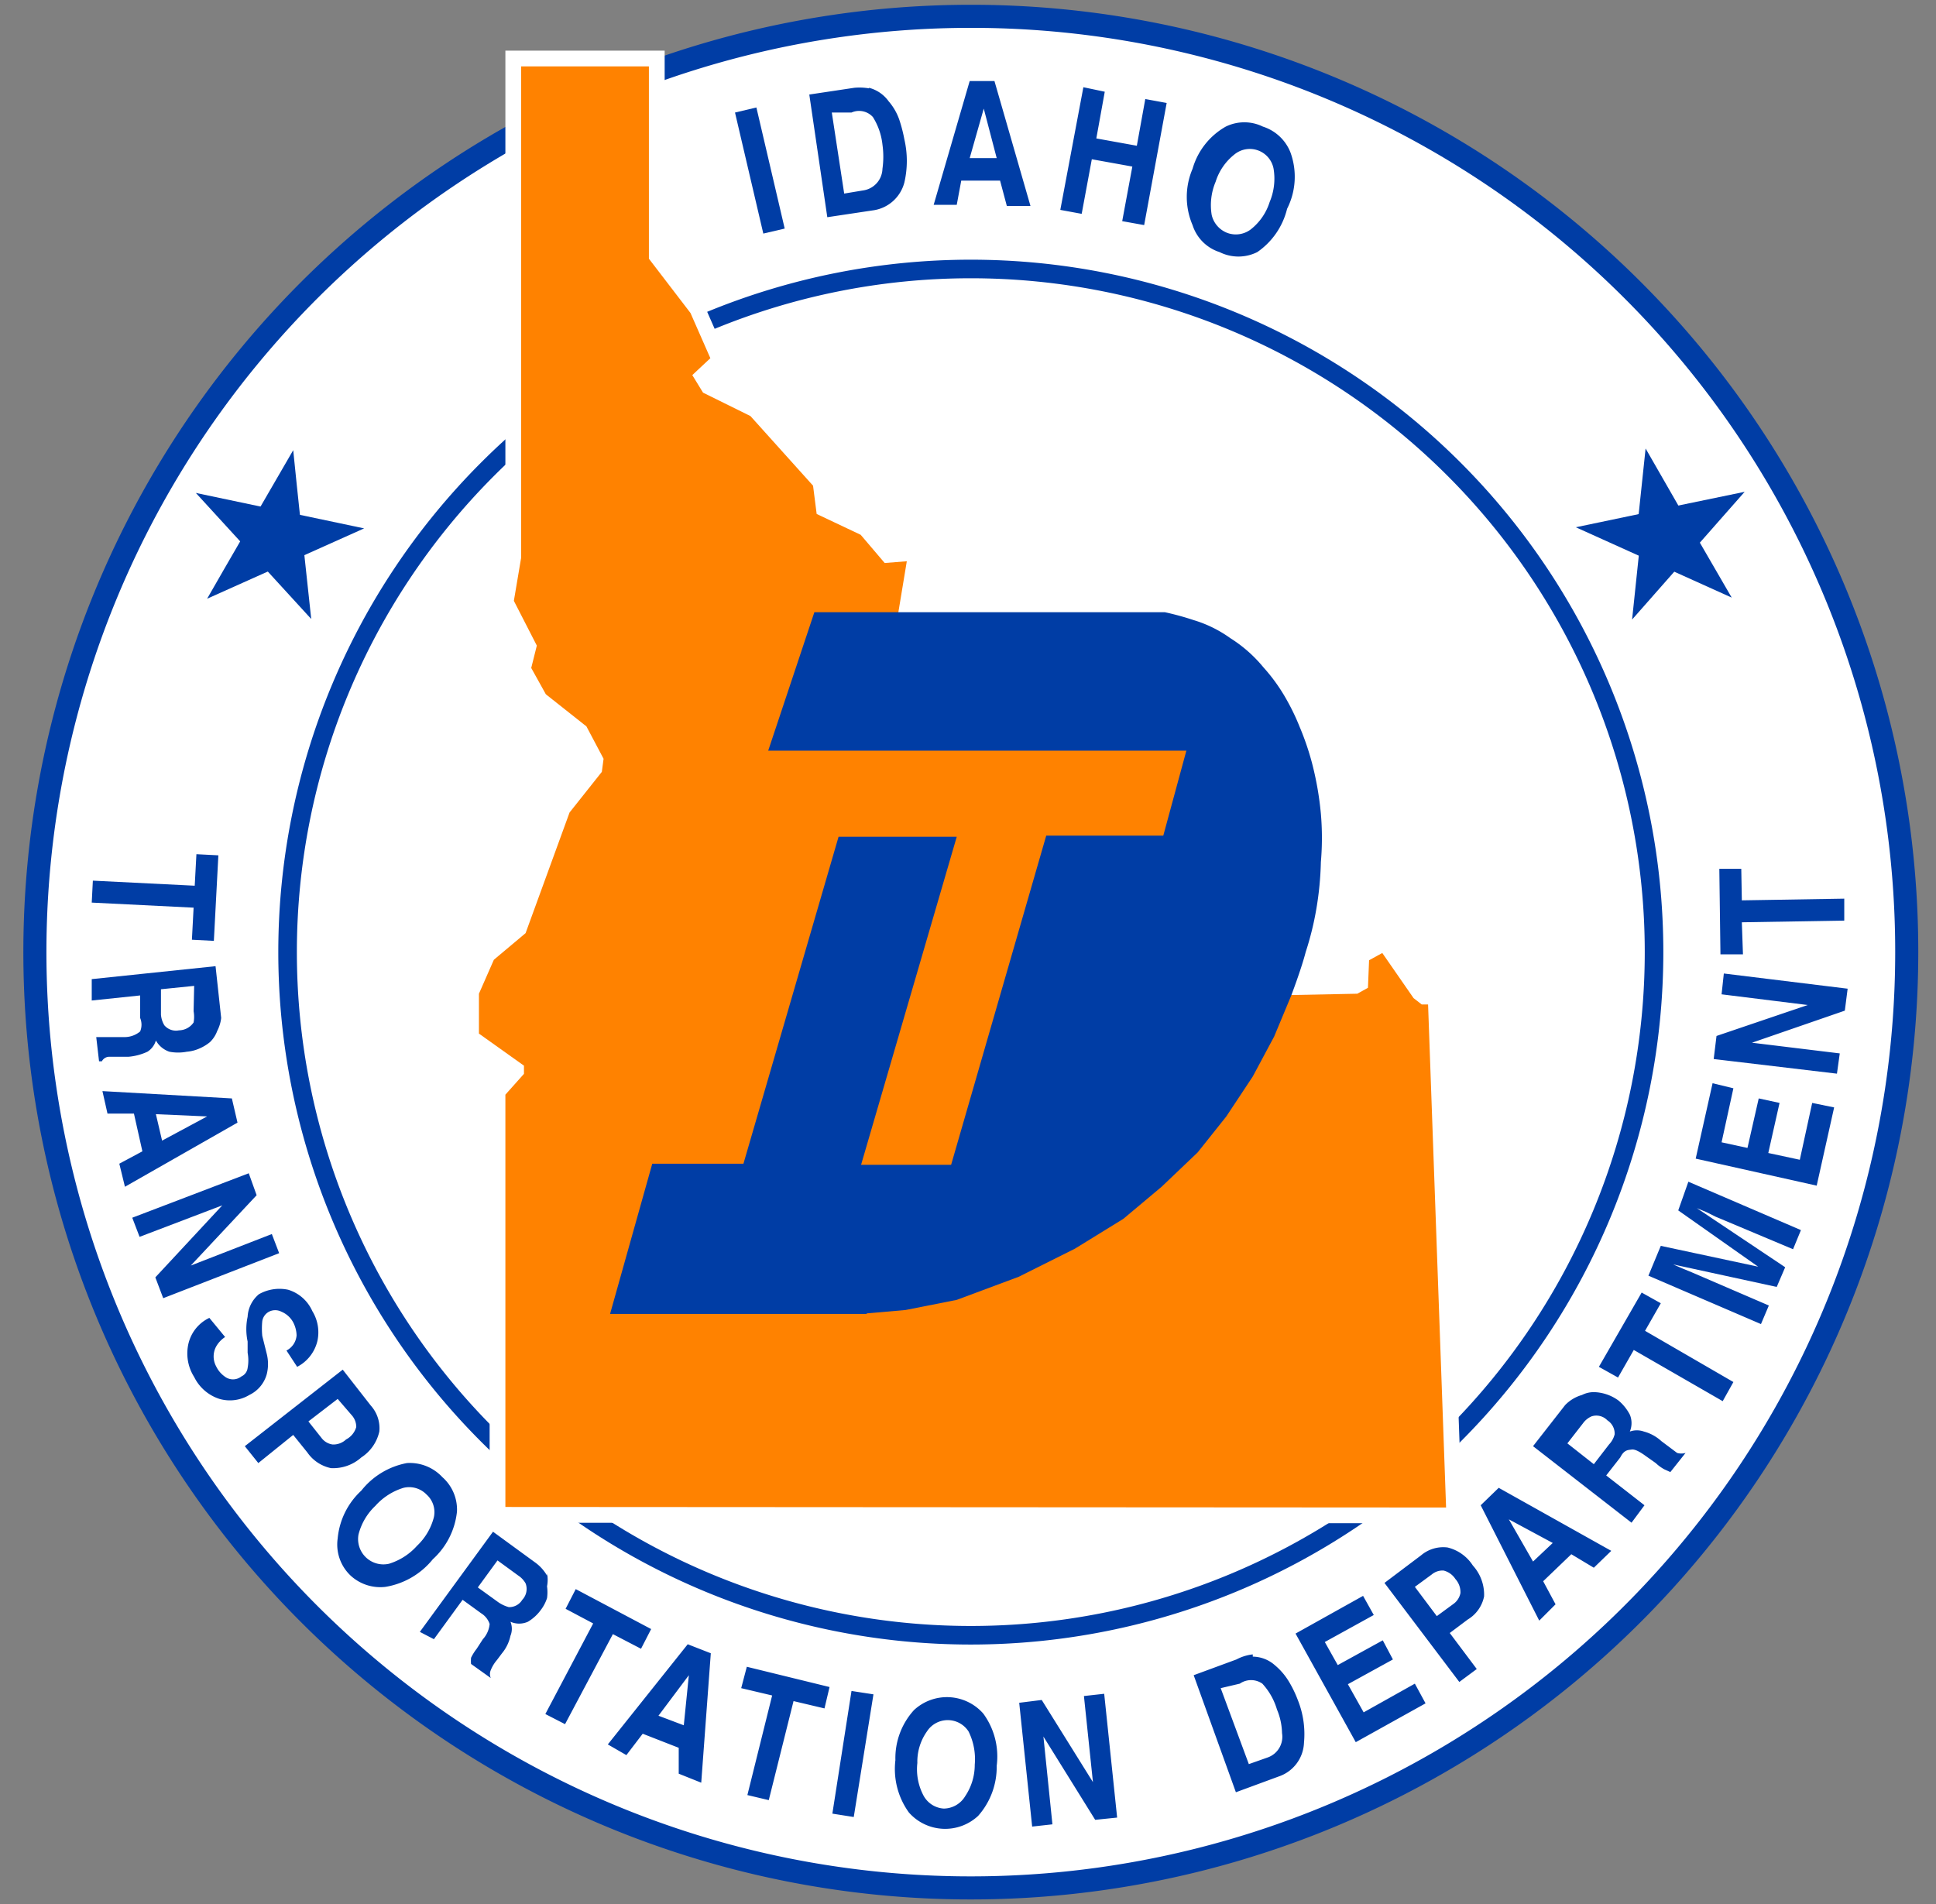 <svg data-name="Layer 1" viewBox="0 0 34.4 33.84" xmlns="http://www.w3.org/2000/svg"><rect x="0" y="0" width="34.4" height="33.84" fill="#808080" stroke="none"/><defs><style>.cls-3,.cls-4{fill:#003da5}.cls-4{fill-rule:evenodd}</style></defs><path d="M33.88 16.92A16.63 16.63 0 1 1 17.25.29a16.62 16.62 0 0 1 16.63 16.63z" fill="#fff" stroke="#003da5" stroke-miterlimit="10" stroke-width=".41" style="stroke-width:.41px;stroke-miterlimit:10;fill:#fff;stroke:#003da5"/><path d="M29.39 16.92A12.14 12.14 0 1 1 17.25 4.78a12.14 12.14 0 0 1 12.14 12.14z" fill="#fff" stroke="#003da5" stroke-miterlimit="10" stroke-width=".33" style="stroke-width:.33px;stroke-miterlimit:10;fill:#fff;stroke:#003da5"/><g fill="#003da5"><path class="cls-3" d="m13.06 2 .38-.09.503 2.152-.38.089z"/><g fill-rule="evenodd"><path class="cls-4" d="M14.78 2 15 3.44l.36-.06a.4.4 0 0 0 .32-.38 1.54 1.54 0 0 0 0-.43 1.15 1.15 0 0 0-.17-.49.33.33 0 0 0-.38-.08zm.66-.44a.62.62 0 0 1 .35.24 1 1 0 0 1 .19.33 2.58 2.58 0 0 1 .09.35 1.7 1.7 0 0 1 0 .76.67.67 0 0 1-.57.5l-.8.12-.32-2.18.8-.12a1 1 0 0 1 .26.01zM17.23 2.81h.48l-.23-.88zm0-1.37h.44l.64 2.22h-.42l-.12-.45h-.69l-.08.43h-.41zM20.73 1.83 20.33 4l-.39-.07.18-.97-.72-.13-.18.97-.38-.07.41-2.18.38.08-.15.83.72.13.15-.83zM22.22 4.08a1 1 0 0 0 .34-.49 1.07 1.07 0 0 0 .07-.59.43.43 0 0 0-.69-.26 1 1 0 0 0-.34.49 1.07 1.07 0 0 0-.07.59.45.45 0 0 0 .28.32.44.44 0 0 0 .41-.06zm.12.4a.75.75 0 0 1-.67 0 .74.74 0 0 1-.48-.48 1.27 1.27 0 0 1 0-1 1.26 1.26 0 0 1 .59-.75.75.75 0 0 1 .66 0 .78.78 0 0 1 .49.46 1.26 1.26 0 0 1-.06 1 1.31 1.31 0 0 1-.53.77zM3.49 15.18l.39.02-.08 1.52-.39-.02.03-.57-1.81-.09.02-.39 1.81.09zM3.45 17.52l-.59.06v.45a.43.43 0 0 0 .06.19.27.27 0 0 0 .26.09.32.32 0 0 0 .26-.14.56.56 0 0 0 0-.2zm.41.8a.53.53 0 0 1-.13.2.78.78 0 0 1-.18.11.7.7 0 0 1-.23.06.82.82 0 0 1-.31 0 .43.43 0 0 1-.24-.2.35.35 0 0 1-.15.2 1 1 0 0 1-.34.09h-.35a.15.15 0 0 0-.12.08h-.05l-.05-.43h.51a.43.43 0 0 0 .27-.1.31.31 0 0 0 0-.24v-.4l-.86.09v-.38l2.2-.23.1.92a.66.66 0 0 1-.07.23zM2.77 19.8l.11.47.8-.43zm1.35-.28.1.43-2 1.14-.1-.41.41-.22-.15-.67h-.47l-.09-.4zM4.42 20.85l.14.39-1.17 1.25 1.44-.56.13.34-2.06.8-.14-.37 1.19-1.28-1.47.56-.13-.34zM4 23.76a.49.49 0 0 0-.16.17.37.37 0 0 0 0 .35.47.47 0 0 0 .15.18.24.24 0 0 0 .3 0 .19.19 0 0 0 .11-.15.73.73 0 0 0 0-.27v-.2a1.05 1.05 0 0 1 0-.44.56.56 0 0 1 .2-.4.74.74 0 0 1 .52-.08.69.69 0 0 1 .43.38.72.72 0 0 1 .09.53.7.7 0 0 1-.36.46L5.09 24a.33.33 0 0 0 .18-.27.53.53 0 0 0-.06-.23.42.42 0 0 0-.21-.19.24.24 0 0 0-.22 0 .23.23 0 0 0-.12.17 1.35 1.35 0 0 0 0 .26l.08.32a.74.74 0 0 1 0 .36.58.58 0 0 1-.31.37.67.67 0 0 1-.53.07.76.76 0 0 1-.45-.39.78.78 0 0 1-.1-.6.68.68 0 0 1 .37-.45zM6.33 25.36a.31.31 0 0 0-.08-.21L6 24.86l-.52.4.23.29a.3.3 0 0 0 .2.12.33.33 0 0 0 .24-.09.36.36 0 0 0 .18-.22zm-.45.73a.68.68 0 0 1-.42-.28l-.25-.31-.62.5-.24-.3 1.74-1.36.5.64a.6.6 0 0 1 .15.46.74.74 0 0 1-.32.46.75.75 0 0 1-.54.19zM6.91 27.79a1.1 1.1 0 0 0 .5-.32 1.06 1.06 0 0 0 .3-.51.42.42 0 0 0-.13-.4.43.43 0 0 0-.41-.12 1.1 1.1 0 0 0-.5.32 1.06 1.06 0 0 0-.3.51.45.45 0 0 0 .54.52zm-.06.41a.78.78 0 0 1-.62-.2.76.76 0 0 1-.23-.66 1.32 1.32 0 0 1 .42-.85 1.35 1.35 0 0 1 .81-.49.79.79 0 0 1 .63.25.77.77 0 0 1 .26.61 1.33 1.33 0 0 1-.43.85 1.37 1.37 0 0 1-.84.49zM8.84 27.73l-.35.48.36.26a.62.62 0 0 0 .19.09.27.27 0 0 0 .24-.13.28.28 0 0 0 .06-.29.4.4 0 0 0-.13-.14zm.88.23a.59.59 0 0 1 0 .23.76.76 0 0 1 0 .21.71.71 0 0 1-.11.21.77.77 0 0 1-.23.21.38.38 0 0 1-.31 0 .33.33 0 0 1 0 .25.72.72 0 0 1-.15.31l-.09.12a.65.65 0 0 0-.11.18.18.18 0 0 0 0 .14l-.35-.25a.58.58 0 0 1 0-.11.86.86 0 0 1 .1-.16l.11-.17a.46.46 0 0 0 .12-.27.35.35 0 0 0-.15-.19l-.33-.24-.51.7-.25-.13 1.3-1.78.74.54a.75.75 0 0 1 .22.24zM10.05 28.59l.18-.35 1.34.71-.18.35-.5-.26-.85 1.6-.35-.18.85-1.61zM11.7 30.49l.45.17.09-.89zm.52-1.27.41.16-.17 2.3-.4-.16v-.46l-.64-.25-.29.38-.33-.19zM13.17 30l.1-.38 1.47.36-.09.38-.55-.13-.44 1.76-.38-.09.44-1.77zM15.13 30.05l.39.06-.35 2.18-.38-.06zM17.15 31.92a1 1 0 0 0 .17-.56 1.11 1.11 0 0 0-.11-.59.44.44 0 0 0-.74 0 .93.93 0 0 0-.17.56 1 1 0 0 0 .11.58.44.44 0 0 0 .36.23.45.45 0 0 0 .38-.22zm.23.35a.86.86 0 0 1-1.23-.06 1.32 1.32 0 0 1-.24-.93 1.27 1.27 0 0 1 .33-.89.86.86 0 0 1 1.23.06 1.29 1.29 0 0 1 .24.93 1.31 1.31 0 0 1-.33.89zM18.11 30.26l.4-.05.91 1.46-.16-1.53.36-.04.23 2.2-.39.04-.92-1.48.16 1.56-.36.04zM21.69 30l.5 1.35.34-.12a.39.39 0 0 0 .25-.43 1.14 1.14 0 0 0-.09-.42 1.16 1.16 0 0 0-.26-.46.35.35 0 0 0-.4 0zm.57-.56a.6.6 0 0 1 .39.15 1.16 1.16 0 0 1 .25.29 2 2 0 0 1 .16.33 1.63 1.63 0 0 1 .11.76.66.66 0 0 1-.45.6l-.76.28-.75-2.08.76-.28a.8.8 0 0 1 .29-.09zM24.23 30.43l.91-.51.19.35-1.24.69-1.07-1.93 1.2-.67.19.34-.87.48.23.41.8-.44.18.34-.8.44zM25.65 27.91a.3.3 0 0 0-.21.07l-.3.22.39.52.3-.22a.31.31 0 0 0 .12-.19.35.35 0 0 0-.09-.25.35.35 0 0 0-.21-.15zm.72.46a.62.62 0 0 1-.29.41l-.32.24.48.64-.31.23-1.33-1.76.65-.49a.61.61 0 0 1 .47-.14.74.74 0 0 1 .45.32.77.77 0 0 1 .2.55zM27.24 27.75l.35-.33-.78-.42zm-.93-1 .32-.31 2 1.12-.31.3-.4-.24-.5.48.22.41-.29.29zM27.85 25.65l.47.37.27-.35a.41.41 0 0 0 .1-.18.28.28 0 0 0-.13-.25.27.27 0 0 0-.28-.07.37.37 0 0 0-.15.12zm.26-.86a.46.46 0 0 1 .23-.05.77.77 0 0 1 .42.15.82.82 0 0 1 .2.25.39.39 0 0 1 0 .3.37.37 0 0 1 .25 0 .74.74 0 0 1 .31.17l.28.21a.27.27 0 0 0 .15 0l-.27.34-.11-.05a.72.72 0 0 1-.15-.11l-.17-.12c-.11-.08-.2-.13-.26-.12s-.13 0-.2.14l-.25.32.68.53-.23.31-1.75-1.36.57-.73a.67.67 0 0 1 .3-.18zM28.75 24.48l-.34-.19.76-1.32.34.19-.28.49 1.57.91-.19.34-1.58-.91zM29.82 21.51 30 21l2 .86-.14.34-1.38-.58-.16-.08-.17-.07 1.57 1.05-.15.35-1.84-.4.16.07.17.07 1.37.59-.14.33-2-.86.22-.53 1.73.37zM31.98 20.61l.22-1.01.39.08-.31 1.39-2.15-.48.3-1.34.37.09-.21.96.46.1.2-.88.37.08-.2.89zM30.45 18.82l.05-.41 1.62-.55-1.53-.19.04-.37 2.2.27-.05.39-1.65.57 1.56.19-.05.36zM30.97 16.96h-.4l-.02-1.52h.39l.01.56 1.82-.03v.39l-1.82.03z"/></g><path class="cls-3" d="M29.05 9.77c.09-.84.19-1.8.19-1.8l.62 1.08"/><path class="cls-3" d="M29.26 9.1 31 8.74l-2 2.27.13-1.24"/><path class="cls-3" d="m29.86 9.05.91 1.57L28 9.37l1.29-.27M5.4 9.79C5.31 9 5.21 8 5.21 8l-.62 1.07"/><path class="cls-3" d="m5.19 9.12-1.71-.36L5.53 11 5.4 9.79"/><path class="cls-3" d="M4.59 9.07c-.43.73-.91 1.57-.91 1.57l2.79-1.25-1.28-.27"/></g><path fill="#ff8200" fill-rule="evenodd" stroke="#fff" stroke-miterlimit="10" stroke-width=".28" style="stroke:#fff;stroke-width:.28px;fill:#ff8200;fill-rule:evenodd;stroke-miterlimit:10" d="m10.02 14.34-.02.02-.78 2.14-.56.47-.29.66v.81l.8.57v.02l-.33.37v7.52l17 .01-.33-9.22h-.2l-.09-.07-.61-.88h-.02l-.4.22-.02.49-.09.05-2.01.04h-.02l-.3.36h-.02l-.94-.14-.2.19-.09.21-.58-.33-.18-.62-.4-.59-.33-.02-.41-.51.09-.19-.07-.22-.74-1.66-.7-.75-.73.82-.75-.31v-.87l.4-.34-.18-1.06.11-.2.25-1.51-.5.04-.4-.47-.74-.35-.06-.47-1.16-1.29-.83-.41-.11-.18.31-.29-.4-.91-.72-.94V1.04H9.12V9.9l-.13.77v.04l.4.78-.1.4.3.54.72.57.27.51-.02.15z"/><path fill="#ff8200" style="fill:#ff8200" d="M21.42 16.31h-7.28V12.1h7.28z"/><path class="cls-3" d="m15.4 23.34.69-.06.91-.18 1.1-.41 1-.5.86-.53.68-.57.64-.61.51-.64.47-.71.38-.71.3-.72s.18-.47.26-.78a5.41 5.41 0 0 0 .19-.77 5.69 5.69 0 0 0 .08-.83 5 5 0 0 0 0-.86 5.59 5.59 0 0 0-.16-.91 4.83 4.83 0 0 0-.22-.64 3.88 3.88 0 0 0-.22-.46 3.14 3.14 0 0 0-.42-.59 2.45 2.45 0 0 0-.59-.52 2.19 2.19 0 0 0-.65-.32 5 5 0 0 0-.51-.14h-6.23l-.82 2.46h7.43l-.41 1.51h-2.08L16.9 20.7h-1.6l1.7-5.83h-2.1l-1.69 5.81h-1.62l-.75 2.67h4.56z" fill="#003da5"/></svg>